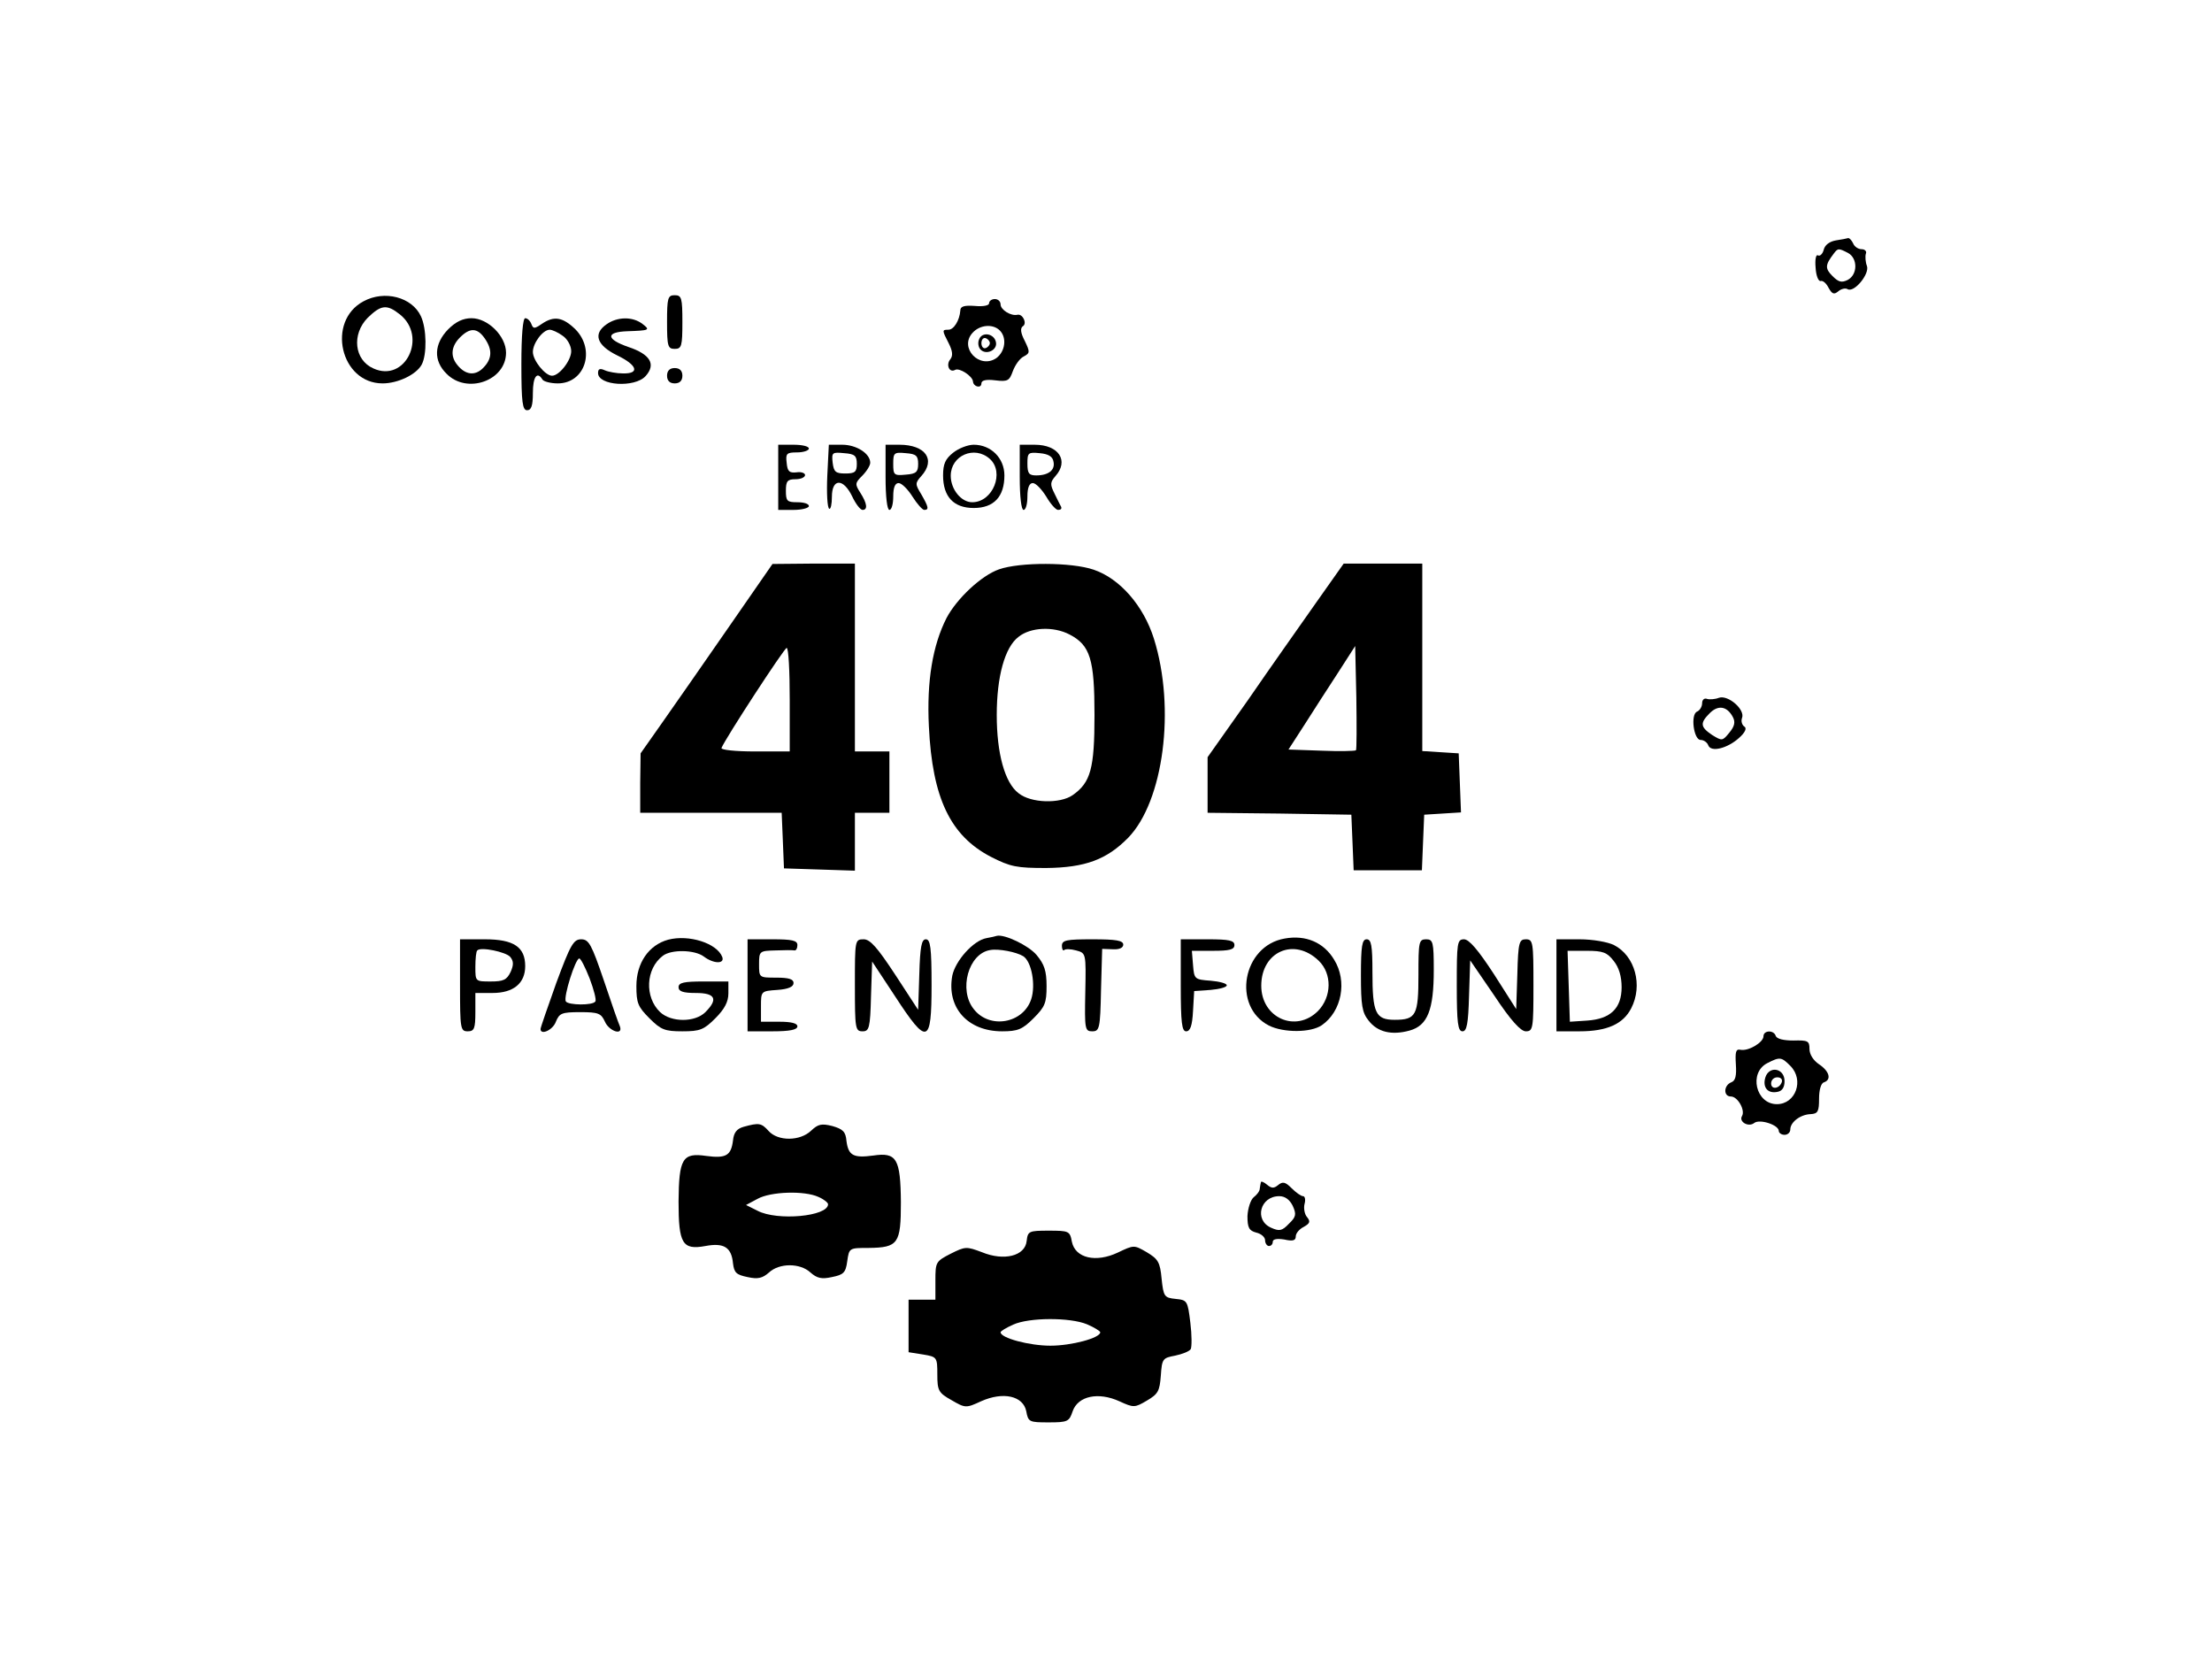 <?xml version="1.0" standalone="no"?>
<!DOCTYPE svg PUBLIC "-//W3C//DTD SVG 20010904//EN"
 "http://www.w3.org/TR/2001/REC-SVG-20010904/DTD/svg10.dtd">
<svg version="1.0" xmlns="http://www.w3.org/2000/svg"
 width="577pt" height="433pt" viewBox="0 0 577 433"
 preserveAspectRatio="xMidYMid meet">

<g transform="translate(0,433) scale(0.1,-0.1)"
fill="#000000" stroke="none">
<path d="M4789 3703 c-17 -3 -29 -12 -32 -25 -3 -11 -10 -17 -15 -14 -5 3 -8
-11 -6 -32 1 -20 7 -36 13 -35 6 2 15 -6 21 -18 9 -16 14 -18 25 -9 8 7 19 9
24 6 17 -11 58 39 51 60 -4 10 -5 25 -3 32 3 6 -2 12 -11 12 -9 0 -19 7 -22
15 -4 8 -9 14 -13 14 -3 -1 -18 -4 -32 -6z m32 -33 c25 -14 25 -56 -1 -70 -16
-8 -24 -6 -40 10 -20 20 -19 29 3 58 11 15 13 15 38 2z"/>
<path d="M948 3544 c-97 -52 -60 -214 50 -214 40 0 88 23 102 49 14 26 13 94
-2 126 -23 50 -95 69 -150 39z m95 -34 c73 -58 14 -179 -69 -141 -50 22 -57
89 -15 132 35 34 50 36 84 9z"/>
<path d="M1740 3490 c0 -63 2 -70 20 -70 18 0 20 7 20 70 0 63 -2 70 -20 70
-18 0 -20 -7 -20 -70z"/>
<path d="M2580 3539 c0 -6 -15 -9 -37 -7 -28 2 -38 -1 -38 -12 -2 -26 -17 -50
-31 -50 -17 0 -17 -1 1 -36 10 -20 11 -32 4 -41 -12 -14 -3 -36 12 -28 11 7
46 -16 47 -30 1 -14 22 -19 22 -5 0 8 12 11 36 8 33 -4 37 -1 46 24 6 16 18
33 28 38 17 9 17 12 3 41 -11 21 -12 33 -5 38 12 7 0 33 -14 30 -17 -4 -44 13
-44 27 0 8 -7 14 -15 14 -8 0 -15 -5 -15 -11z m28 -71 c19 -19 14 -55 -9 -72
-44 -30 -98 27 -62 66 19 21 53 24 71 6z"/>
<path d="M2554 3445 c-4 -9 -2 -21 4 -27 15 -15 44 -1 40 19 -4 23 -36 29 -44
8z m28 -10 c0 -5 -5 -11 -11 -13 -6 -2 -11 4 -11 13 0 9 5 15 11 13 6 -2 11
-8 11 -13z"/>
<path d="M1169 3471 c-37 -38 -39 -82 -4 -116 53 -54 155 -18 155 55 0 43 -47
90 -90 90 -22 0 -41 -9 -61 -29z m95 -23 c21 -30 20 -54 -4 -78 -21 -21 -46
-18 -67 8 -19 23 -16 49 7 72 26 26 45 25 64 -2z"/>
<path d="M1360 3380 c0 -100 3 -120 15 -120 11 0 15 12 15 45 0 42 11 58 25
35 3 -5 21 -10 40 -10 71 0 99 87 46 141 -33 32 -56 36 -88 14 -19 -13 -22
-13 -27 0 -3 8 -10 15 -16 15 -6 0 -10 -44 -10 -120z m108 74 c12 -8 22 -26
22 -40 0 -24 -31 -64 -50 -64 -18 0 -50 40 -50 62 0 23 26 58 44 58 6 0 22 -7
34 -16z"/>
<path d="M1582 3484 c-36 -25 -25 -55 28 -81 52 -25 60 -48 15 -47 -16 0 -38
4 -47 8 -13 6 -18 4 -18 -7 0 -33 96 -39 124 -8 28 31 12 57 -45 76 -58 20
-60 39 -3 41 58 2 61 3 40 19 -26 20 -66 19 -94 -1z"/>
<path d="M1740 3350 c0 -13 7 -20 20 -20 13 0 20 7 20 20 0 13 -7 20 -20 20
-13 0 -20 -7 -20 -20z"/>
<path d="M2030 3085 l0 -85 40 0 c22 0 40 5 40 10 0 6 -13 10 -30 10 -27 0
-30 3 -30 30 0 25 4 30 25 30 14 0 25 5 25 11 0 5 -10 9 -22 7 -19 -2 -24 2
-26 25 -3 24 0 27 27 27 17 0 31 5 31 10 0 6 -18 10 -40 10 l-40 0 0 -85z"/>
<path d="M2158 3089 c-2 -45 0 -83 5 -86 4 -2 7 12 7 31 0 49 30 49 53 1 9
-19 21 -35 27 -35 14 0 12 17 -6 45 -14 22 -14 25 5 44 12 12 21 27 21 34 0
24 -36 47 -73 47 l-35 0 -4 -81z m77 31 c0 -21 -5 -25 -30 -25 -25 0 -30 4
-33 28 -3 27 -1 28 30 25 28 -2 33 -7 33 -28z"/>
<path d="M2310 3085 c0 -50 4 -85 10 -85 6 0 10 16 10 35 0 24 5 35 14 35 8 0
24 -16 36 -35 12 -19 26 -35 31 -35 13 0 11 8 -8 41 -16 26 -16 29 0 47 39 43
11 82 -57 82 l-36 0 0 -85z m85 35 c0 -21 -5 -26 -32 -28 -31 -3 -33 -1 -33
28 0 29 2 31 33 28 27 -2 32 -7 32 -28z"/>
<path d="M2486 3149 c-20 -16 -26 -29 -26 -59 0 -55 27 -85 80 -85 53 0 80 30
80 85 0 45 -35 80 -80 80 -15 0 -39 -9 -54 -21z m96 -16 c39 -35 8 -113 -46
-113 -29 0 -56 34 -56 69 0 53 62 80 102 44z"/>
<path d="M2660 3085 c0 -50 4 -85 10 -85 6 0 10 16 10 35 0 23 5 35 14 35 8 0
23 -16 35 -35 11 -19 25 -35 31 -35 7 0 10 3 8 8 -2 4 -10 19 -17 34 -12 24
-12 30 2 46 36 40 9 82 -54 82 l-39 0 0 -85z m88 41 c5 -22 -13 -36 -45 -36
-19 0 -23 5 -23 31 0 28 2 30 32 27 23 -2 34 -9 36 -22z"/>
<path d="M1900 2693 c-63 -91 -141 -203 -172 -247 l-57 -81 -1 -77 0 -78 185
0 184 0 3 -72 3 -73 93 -3 92 -3 0 76 0 75 45 0 45 0 0 80 0 80 -45 0 -45 0 0
245 0 245 -107 0 -108 -1 -115 -166z m160 -188 l0 -135 -91 0 c-50 0 -89 4
-87 9 10 25 164 261 170 261 5 0 8 -61 8 -135z"/>
<path d="M2606 2845 c-46 -16 -110 -76 -137 -127 -36 -71 -52 -164 -46 -283 9
-187 56 -285 162 -340 51 -26 67 -29 144 -29 102 1 158 22 214 79 92 95 124
337 67 519 -27 86 -89 157 -157 180 -58 20 -193 20 -247 1z m184 -170 c54 -28
65 -65 65 -210 0 -140 -10 -176 -57 -209 -33 -23 -109 -21 -141 5 -36 27 -57
104 -57 204 0 100 21 177 57 204 31 25 91 28 133 6z"/>
<path d="M3433 2758 c-40 -57 -120 -170 -177 -253 l-106 -150 0 -72 0 -73 188
-2 187 -3 3 -72 3 -73 89 0 89 0 3 73 3 72 48 3 48 3 -3 77 -3 77 -47 3 -48 3
0 245 0 244 -103 0 -102 0 -72 -102z m104 -385 c-3 -2 -43 -3 -90 -1 l-86 3
42 65 c23 36 62 97 87 135 l45 70 3 -134 c1 -73 1 -136 -1 -138z"/>
<path d="M4484 2510 c-10 -4 -25 -5 -31 -3 -7 3 -13 -2 -13 -11 0 -9 -6 -19
-13 -22 -18 -7 -9 -74 9 -74 8 0 17 -6 20 -14 7 -19 50 -8 80 19 17 15 21 26
14 30 -6 4 -9 14 -6 22 9 22 -36 61 -60 53z m36 -50 c7 -13 5 -24 -9 -41 -18
-22 -19 -22 -45 -6 -31 21 -32 31 -6 57 22 22 45 18 60 -10z"/>
<path d="M1743 1879 c-51 -14 -83 -61 -83 -121 0 -44 4 -54 34 -84 30 -30 40
-34 86 -34 46 0 56 4 86 34 24 24 34 43 34 65 l0 31 -65 0 c-51 0 -65 -3 -65
-15 0 -11 12 -15 45 -15 51 0 59 -16 25 -50 -27 -27 -89 -27 -118 0 -41 39
-38 113 7 147 22 17 83 16 107 -2 25 -19 55 -20 48 -1 -14 36 -87 59 -141 45z"/>
<path d="M2573 1883 c-34 -6 -81 -59 -89 -98 -15 -83 40 -145 130 -145 41 0
53 5 82 34 30 30 34 40 34 84 0 40 -6 57 -26 81 -21 25 -84 55 -104 50 -3 -1
-15 -4 -27 -6z m96 -47 c22 -14 33 -75 21 -112 -21 -64 -109 -79 -150 -26 -40
50 -14 145 43 154 22 4 68 -5 86 -16z"/>
<path d="M3351 1882 c-110 -19 -138 -177 -41 -227 38 -19 109 -19 138 1 52 36
67 115 32 171 -27 45 -74 65 -129 55z m89 -58 c35 -34 34 -94 -2 -131 -58 -58
-148 -18 -148 66 0 89 86 127 150 65z"/>
<path d="M1200 1760 c0 -113 1 -120 20 -120 17 0 20 7 20 50 l0 50 45 0 c54 0
85 25 85 70 0 50 -30 70 -105 70 l-65 0 0 -120z m131 74 c9 -11 9 -21 1 -39
-10 -21 -19 -25 -52 -25 -40 0 -40 0 -40 38 0 21 2 41 5 43 9 10 75 -4 86 -17z"/>
<path d="M1451 1766 c-22 -62 -41 -116 -41 -120 0 -17 32 -3 40 19 9 22 15 25
63 25 48 0 55 -3 65 -25 11 -25 48 -37 39 -12 -3 6 -22 60 -42 120 -32 94 -39
107 -59 107 -20 0 -28 -14 -65 -114z m87 12 c11 -29 18 -56 15 -60 -6 -11 -71
-10 -77 0 -7 11 25 112 35 112 4 0 16 -24 27 -52z"/>
<path d="M1950 1760 l0 -120 65 0 c45 0 65 4 65 13 0 8 -16 12 -47 12 l-48 0
0 40 c0 40 0 40 43 43 28 2 42 8 42 18 0 10 -12 14 -45 14 -45 0 -45 0 -45 35
0 34 1 35 43 36 23 1 45 1 50 0 4 0 7 6 7 14 0 12 -14 15 -65 15 l-65 0 0
-120z"/>
<path d="M2230 1760 c0 -113 1 -120 20 -120 17 0 20 8 22 91 l3 91 60 -91 c84
-129 95 -125 95 29 0 99 -3 120 -15 120 -11 0 -15 -19 -17 -92 l-3 -92 -60 92
c-46 70 -65 92 -82 92 -23 0 -23 -2 -23 -120z"/>
<path d="M2770 1863 c0 -9 3 -14 6 -11 3 3 17 3 31 -1 26 -7 26 -7 24 -109 -2
-96 -1 -102 18 -102 19 0 21 7 23 108 l3 107 28 -1 c17 -1 27 4 27 12 0 11
-19 14 -80 14 -68 0 -80 -2 -80 -17z"/>
<path d="M3080 1760 c0 -98 3 -120 14 -120 11 0 16 15 18 53 l3 52 43 3 c23 2
42 7 42 12 0 5 -19 10 -42 12 -42 3 -43 4 -46 41 l-3 37 55 0 c43 0 56 3 56
15 0 12 -14 15 -70 15 l-70 0 0 -120z"/>
<path d="M3550 1786 c0 -78 3 -97 20 -118 23 -30 60 -39 107 -26 47 13 63 54
63 158 0 73 -2 80 -20 80 -19 0 -20 -7 -20 -93 0 -105 -6 -117 -62 -117 -50 0
-58 18 -58 124 0 70 -3 86 -15 86 -12 0 -15 -17 -15 -94z"/>
<path d="M3800 1760 c0 -99 3 -120 15 -120 11 0 15 19 17 93 l3 92 63 -92 c43
-65 69 -93 82 -93 19 0 20 7 20 120 0 113 -1 120 -20 120 -17 0 -20 -8 -22
-91 l-3 -91 -58 91 c-41 63 -65 91 -78 91 -18 0 -19 -9 -19 -120z"/>
<path d="M4060 1760 l0 -120 60 0 c72 0 114 19 135 60 31 60 10 137 -45 165
-16 8 -55 15 -90 15 l-60 0 0 -120z m149 64 c14 -17 21 -41 21 -69 0 -55 -29
-83 -90 -87 l-45 -3 -3 93 -3 92 50 0 c42 0 53 -4 70 -26z"/>
<path d="M4600 1627 c0 -16 -40 -40 -61 -35 -11 2 -13 -6 -11 -38 2 -30 -1
-43 -12 -47 -20 -8 -21 -37 -1 -37 18 0 38 -36 29 -51 -9 -15 17 -30 32 -18
14 11 64 -5 64 -21 0 -5 7 -10 15 -10 8 0 15 6 15 14 0 19 26 39 53 40 19 1
22 7 22 40 0 23 5 41 13 43 20 7 14 29 -13 47 -15 10 -25 26 -25 40 0 21 -4
23 -42 22 -25 0 -43 4 -46 12 -5 16 -32 15 -32 -1z m70 -77 c37 -37 14 -100
-35 -100 -55 0 -74 82 -25 107 33 17 37 16 60 -7z"/>
<path d="M4605 1520 c-8 -26 6 -43 31 -38 13 2 19 12 19 28 0 34 -40 41 -50
10z m43 -12 c-6 -18 -28 -21 -28 -4 0 9 7 16 16 16 9 0 14 -5 12 -12z"/>
<path d="M1940 1391 c-18 -5 -26 -15 -28 -36 -5 -39 -18 -47 -70 -40 -62 9
-71 -7 -72 -119 0 -110 10 -127 70 -116 48 9 68 -3 72 -45 3 -25 9 -30 38 -36
27 -6 39 -3 56 12 27 25 81 25 108 0 17 -15 29 -18 56 -12 30 6 36 11 40 41 5
35 5 35 56 35 77 1 84 11 84 119 -1 114 -11 131 -72 122 -52 -7 -65 0 -70 38
-2 24 -9 31 -37 39 -28 7 -37 5 -55 -12 -29 -28 -87 -28 -111 -1 -19 21 -25
22 -65 11z m195 -183 c14 -6 25 -15 25 -19 0 -32 -133 -44 -184 -17 l-30 15
30 16 c34 19 122 22 159 5z"/>
<path d="M3289 1246 c-1 -3 -2 -11 -3 -17 0 -6 -8 -16 -16 -22 -8 -7 -15 -29
-16 -49 0 -30 4 -38 23 -43 13 -3 23 -12 23 -20 0 -8 5 -15 10 -15 6 0 10 5
10 11 0 7 11 9 30 6 22 -5 30 -3 30 8 0 8 9 19 21 25 16 9 18 14 8 26 -6 7 -9
23 -6 34 3 11 1 20 -4 20 -5 0 -18 9 -30 21 -16 16 -23 18 -35 8 -11 -9 -17
-9 -29 1 -8 7 -16 10 -16 6z m83 -61 c10 -22 9 -29 -10 -47 -18 -19 -25 -20
-47 -10 -44 20 -28 82 22 82 15 0 27 -9 35 -25z"/>
<path d="M2678 1093 c-4 -39 -59 -53 -117 -29 -40 15 -43 15 -81 -4 -39 -20
-40 -22 -40 -70 l0 -50 -35 0 -35 0 0 -69 0 -68 38 -6 c36 -6 37 -7 37 -52 0
-42 3 -48 37 -67 36 -21 38 -21 77 -3 58 26 110 14 118 -26 5 -28 8 -29 58
-29 50 0 54 2 63 29 14 40 67 51 122 26 37 -17 40 -17 72 2 29 17 33 25 36 65
3 44 5 46 37 52 19 4 37 11 41 17 3 6 3 37 -1 69 -7 57 -8 59 -38 62 -30 3
-32 6 -37 53 -4 43 -9 51 -39 69 -33 19 -33 19 -75 -1 -57 -27 -111 -15 -120
28 -5 28 -8 29 -60 29 -52 0 -55 -1 -58 -27z m157 -217 c19 -8 35 -18 35 -21
0 -15 -75 -35 -130 -35 -55 0 -130 20 -130 35 0 3 15 12 33 20 42 19 148 19
192 1z"/>
</g>
</svg>
